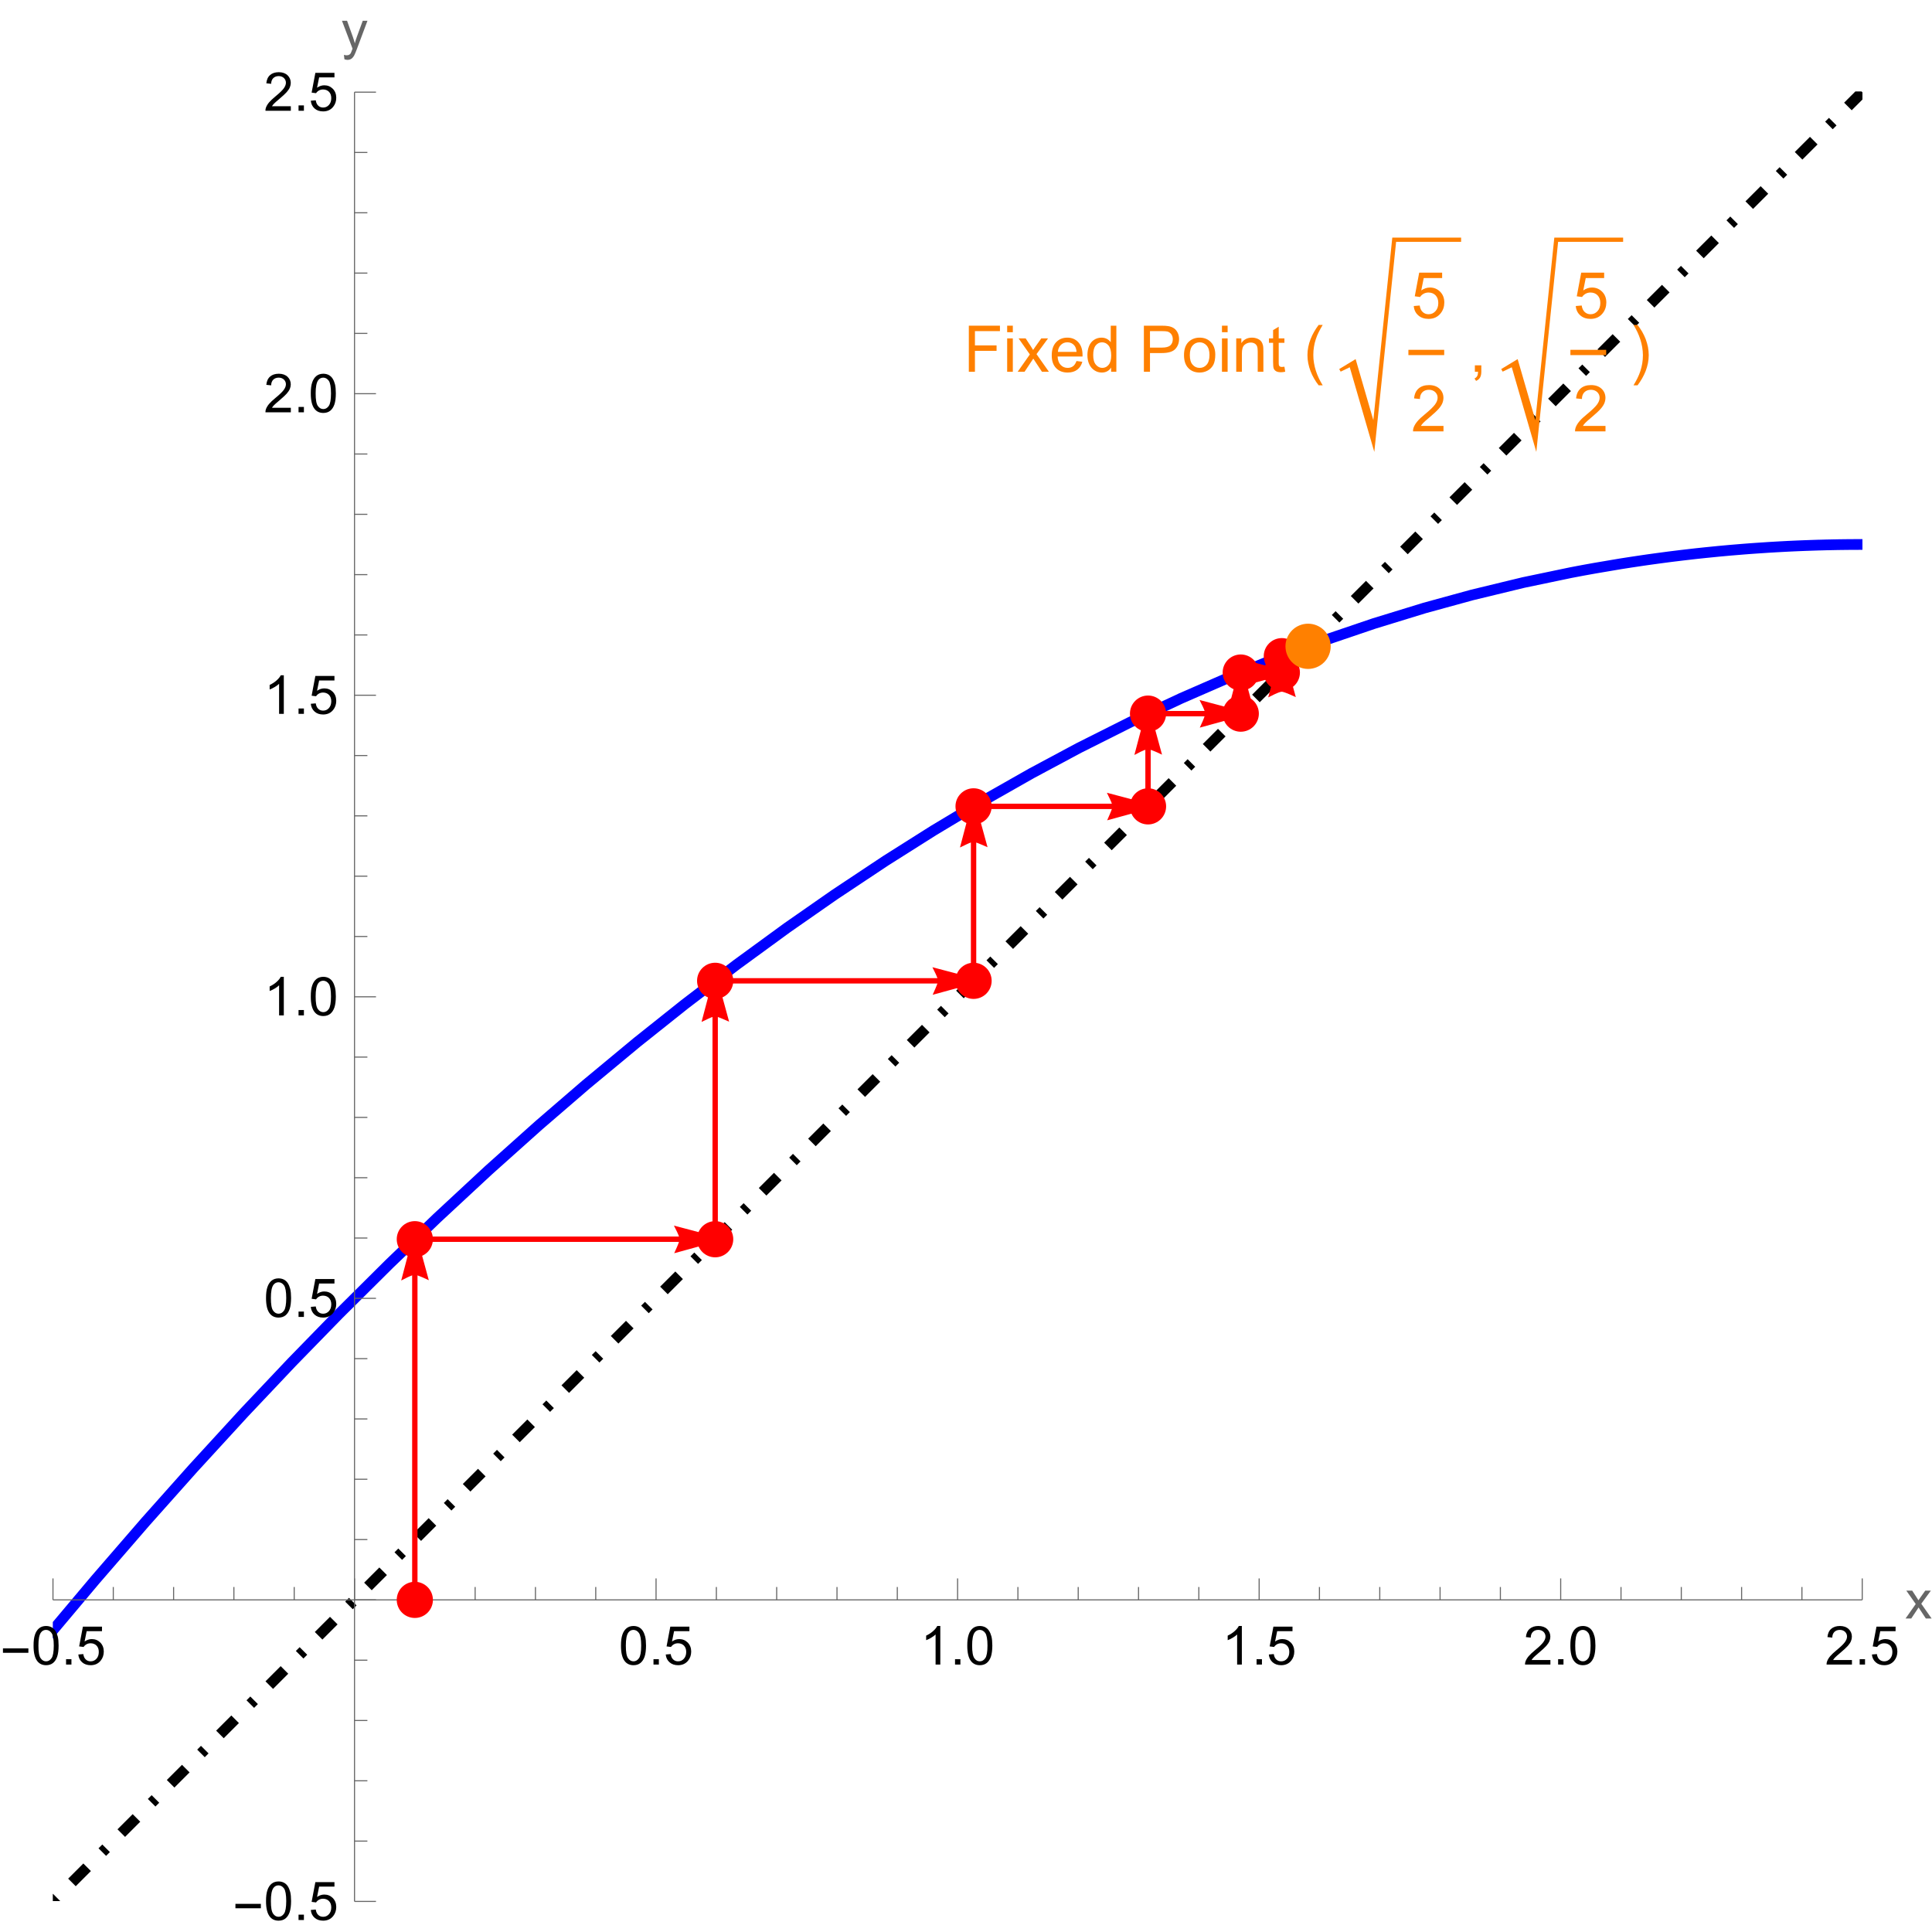 <?xml version="1.0" encoding="UTF-8"?>
<svg xmlns="http://www.w3.org/2000/svg" xmlns:xlink="http://www.w3.org/1999/xlink" width="360pt" height="360pt" viewBox="0 0 360 360" version="1.1">
<defs>
<g>
<symbol overflow="visible" id="glyph0-0">
<path style="stroke:none;" d="M 0.625 0 L 0.625 -8 L 4.375 -8 L 4.375 0 Z M 1.25 -0.625 L 3.75 -0.625 L 3.75 -7.375 L 1.25 -7.375 Z M 1.25 -0.625 "/>
</symbol>
<symbol overflow="visible" id="glyph0-1">
<path style="stroke:none;" d="M 5.289 -2.191 L 0.551 -2.191 L 0.551 -3.012 L 5.289 -3.012 Z M 5.289 -2.191 "/>
</symbol>
<symbol overflow="visible" id="glyph1-0">
<path style="stroke:none;" d="M 1.25 0 L 1.25 -6.25 L 6.25 -6.25 L 6.25 0 Z M 1.406 -0.156 L 6.094 -0.156 L 6.094 -6.094 L 1.406 -6.094 Z M 1.406 -0.156 "/>
</symbol>
<symbol overflow="visible" id="glyph1-1">
<path style="stroke:none;" d="M 0.414 -3.531 C 0.41 -4.375 0.496 -5.055 0.676 -5.574 C 0.848 -6.086 1.109 -6.484 1.453 -6.766 C 1.797 -7.043 2.227 -7.184 2.75 -7.188 C 3.129 -7.184 3.465 -7.105 3.758 -6.953 C 4.047 -6.797 4.289 -6.574 4.477 -6.285 C 4.664 -5.992 4.812 -5.637 4.922 -5.223 C 5.027 -4.801 5.078 -4.238 5.082 -3.531 C 5.078 -2.688 4.992 -2.008 4.824 -1.496 C 4.648 -0.977 4.391 -0.578 4.051 -0.301 C 3.703 -0.02 3.27 0.117 2.75 0.121 C 2.055 0.117 1.516 -0.129 1.125 -0.621 C 0.648 -1.215 0.41 -2.184 0.414 -3.531 Z M 1.32 -3.531 C 1.316 -2.355 1.453 -1.574 1.73 -1.184 C 2.004 -0.793 2.344 -0.598 2.75 -0.602 C 3.148 -0.598 3.488 -0.793 3.766 -1.188 C 4.039 -1.574 4.176 -2.355 4.18 -3.531 C 4.176 -4.707 4.039 -5.488 3.766 -5.879 C 3.488 -6.262 3.145 -6.457 2.738 -6.461 C 2.332 -6.457 2.012 -6.285 1.773 -5.949 C 1.469 -5.508 1.316 -4.703 1.32 -3.531 Z M 1.32 -3.531 "/>
</symbol>
<symbol overflow="visible" id="glyph1-2">
<path style="stroke:none;" d="M 0.91 0 L 0.91 -1 L 1.91 -1 L 1.91 0 Z M 0.91 0 "/>
</symbol>
<symbol overflow="visible" id="glyph1-3">
<path style="stroke:none;" d="M 0.414 -1.875 L 1.34 -1.953 C 1.406 -1.5 1.562 -1.164 1.812 -0.941 C 2.059 -0.711 2.359 -0.598 2.715 -0.602 C 3.137 -0.598 3.496 -0.758 3.789 -1.078 C 4.082 -1.398 4.23 -1.82 4.23 -2.348 C 4.23 -2.848 4.086 -3.242 3.805 -3.535 C 3.52 -3.82 3.152 -3.965 2.699 -3.969 C 2.414 -3.965 2.16 -3.902 1.934 -3.777 C 1.707 -3.648 1.527 -3.48 1.398 -3.277 L 0.57 -3.383 L 1.266 -7.062 L 4.824 -7.062 L 4.824 -6.223 L 1.969 -6.223 L 1.582 -4.297 C 2.012 -4.594 2.461 -4.746 2.934 -4.746 C 3.555 -4.746 4.082 -4.527 4.516 -4.098 C 4.941 -3.66 5.156 -3.105 5.16 -2.426 C 5.156 -1.777 4.969 -1.215 4.594 -0.746 C 4.133 -0.168 3.504 0.117 2.715 0.121 C 2.059 0.117 1.527 -0.062 1.121 -0.426 C 0.707 -0.789 0.473 -1.273 0.414 -1.875 Z M 0.414 -1.875 "/>
</symbol>
<symbol overflow="visible" id="glyph1-4">
<path style="stroke:none;" d="M 3.727 0 L 2.848 0 L 2.848 -5.602 C 2.637 -5.398 2.359 -5.195 2.016 -4.992 C 1.672 -4.789 1.363 -4.637 1.09 -4.543 L 1.09 -5.391 C 1.582 -5.621 2.012 -5.898 2.379 -6.23 C 2.746 -6.555 3.004 -6.875 3.16 -7.188 L 3.727 -7.188 Z M 3.727 0 "/>
</symbol>
<symbol overflow="visible" id="glyph1-5">
<path style="stroke:none;" d="M 5.035 -0.844 L 5.035 0 L 0.305 0 C 0.297 -0.211 0.328 -0.414 0.406 -0.609 C 0.523 -0.93 0.719 -1.246 0.984 -1.562 C 1.25 -1.871 1.633 -2.234 2.133 -2.648 C 2.91 -3.285 3.434 -3.789 3.711 -4.164 C 3.98 -4.535 4.117 -4.887 4.121 -5.219 C 4.117 -5.566 3.992 -5.859 3.746 -6.102 C 3.496 -6.336 3.172 -6.457 2.773 -6.461 C 2.348 -6.457 2.012 -6.328 1.758 -6.078 C 1.504 -5.82 1.375 -5.469 1.371 -5.023 L 0.469 -5.117 C 0.531 -5.789 0.762 -6.305 1.168 -6.656 C 1.566 -7.008 2.109 -7.184 2.793 -7.188 C 3.477 -7.184 4.02 -6.992 4.422 -6.617 C 4.82 -6.234 5.02 -5.762 5.023 -5.199 C 5.02 -4.91 4.961 -4.629 4.848 -4.355 C 4.727 -4.074 4.535 -3.785 4.266 -3.48 C 3.992 -3.176 3.539 -2.754 2.91 -2.223 C 2.383 -1.777 2.043 -1.477 1.895 -1.32 C 1.742 -1.16 1.621 -1.004 1.523 -0.844 Z M 5.035 -0.844 "/>
</symbol>
<symbol overflow="visible" id="glyph1-6">
<path style="stroke:none;" d="M 0.074 0 L 1.969 -2.695 L 0.215 -5.188 L 1.312 -5.188 L 2.109 -3.969 C 2.258 -3.734 2.379 -3.543 2.473 -3.391 C 2.613 -3.602 2.742 -3.793 2.867 -3.961 L 3.742 -5.188 L 4.789 -5.188 L 3 -2.746 L 4.926 0 L 3.848 0 L 2.785 -1.613 L 2.5 -2.047 L 1.137 0 Z M 0.074 0 "/>
</symbol>
<symbol overflow="visible" id="glyph1-7">
<path style="stroke:none;" d="M 0.621 1.996 L 0.523 1.172 C 0.711 1.223 0.879 1.246 1.027 1.25 C 1.219 1.246 1.375 1.215 1.496 1.152 C 1.609 1.086 1.707 0.996 1.781 0.879 C 1.836 0.789 1.926 0.57 2.051 0.227 C 2.066 0.176 2.09 0.105 2.129 0.012 L 0.16 -5.188 L 1.109 -5.188 L 2.188 -2.184 C 2.324 -1.801 2.449 -1.398 2.562 -0.98 C 2.66 -1.379 2.781 -1.773 2.926 -2.164 L 4.035 -5.188 L 4.914 -5.188 L 2.941 0.09 C 2.727 0.652 2.559 1.047 2.445 1.266 C 2.285 1.555 2.105 1.766 1.906 1.902 C 1.703 2.035 1.465 2.102 1.188 2.105 C 1.016 2.102 0.828 2.066 0.621 1.996 Z M 0.621 1.996 "/>
</symbol>
<symbol overflow="visible" id="glyph2-0">
<path style="stroke:none;" d="M 1.5 0 L 1.5 -7.5 L 7.5 -7.5 L 7.5 0 Z M 1.688 -0.188 L 7.312 -0.188 L 7.312 -7.312 L 1.688 -7.312 Z M 1.688 -0.188 "/>
</symbol>
<symbol overflow="visible" id="glyph2-1">
<path style="stroke:none;" d="M 0.984 0 L 0.984 -8.59 L 6.781 -8.59 L 6.781 -7.578 L 2.121 -7.578 L 2.121 -4.914 L 6.152 -4.914 L 6.152 -3.902 L 2.121 -3.902 L 2.121 0 Z M 0.984 0 "/>
</symbol>
<symbol overflow="visible" id="glyph2-2">
<path style="stroke:none;" d="M 0.797 -7.375 L 0.797 -8.59 L 1.852 -8.59 L 1.852 -7.375 Z M 0.797 0 L 0.797 -6.223 L 1.852 -6.223 L 1.852 0 Z M 0.797 0 "/>
</symbol>
<symbol overflow="visible" id="glyph2-3">
<path style="stroke:none;" d="M 0.086 0 L 2.359 -3.234 L 0.258 -6.223 L 1.578 -6.223 L 2.531 -4.766 C 2.711 -4.484 2.855 -4.254 2.965 -4.066 C 3.137 -4.324 3.293 -4.551 3.438 -4.75 L 4.488 -6.223 L 5.75 -6.223 L 3.598 -3.293 L 5.914 0 L 4.617 0 L 3.34 -1.934 L 3 -2.453 L 1.367 0 Z M 0.086 0 "/>
</symbol>
<symbol overflow="visible" id="glyph2-4">
<path style="stroke:none;" d="M 5.051 -2.004 L 6.141 -1.867 C 5.969 -1.23 5.648 -0.738 5.184 -0.387 C 4.719 -0.035 4.125 0.141 3.406 0.141 C 2.492 0.141 1.77 -0.137 1.238 -0.699 C 0.699 -1.254 0.434 -2.043 0.438 -3.059 C 0.434 -4.105 0.703 -4.918 1.246 -5.496 C 1.781 -6.074 2.48 -6.363 3.344 -6.363 C 4.176 -6.363 4.855 -6.078 5.383 -5.512 C 5.91 -4.945 6.176 -4.148 6.176 -3.125 C 6.176 -3.059 6.172 -2.965 6.172 -2.844 L 1.531 -2.844 C 1.562 -2.156 1.758 -1.633 2.109 -1.27 C 2.457 -0.906 2.891 -0.727 3.41 -0.727 C 3.797 -0.727 4.125 -0.828 4.402 -1.031 C 4.672 -1.234 4.891 -1.559 5.051 -2.004 Z M 1.586 -3.711 L 5.062 -3.711 C 5.016 -4.227 4.883 -4.621 4.664 -4.887 C 4.328 -5.293 3.891 -5.496 3.359 -5.496 C 2.871 -5.496 2.465 -5.332 2.137 -5.008 C 1.805 -4.684 1.621 -4.25 1.586 -3.711 Z M 1.586 -3.711 "/>
</symbol>
<symbol overflow="visible" id="glyph2-5">
<path style="stroke:none;" d="M 4.828 0 L 4.828 -0.785 C 4.43 -0.168 3.848 0.141 3.086 0.141 C 2.59 0.141 2.133 0.004 1.719 -0.27 C 1.297 -0.543 0.977 -0.922 0.75 -1.414 C 0.523 -1.898 0.41 -2.465 0.41 -3.105 C 0.41 -3.727 0.512 -4.289 0.719 -4.797 C 0.926 -5.301 1.238 -5.688 1.652 -5.957 C 2.066 -6.227 2.527 -6.363 3.039 -6.363 C 3.41 -6.363 3.746 -6.281 4.043 -6.125 C 4.336 -5.965 4.574 -5.762 4.758 -5.508 L 4.758 -8.59 L 5.805 -8.59 L 5.805 0 Z M 1.492 -3.105 C 1.488 -2.309 1.656 -1.711 1.996 -1.316 C 2.328 -0.922 2.727 -0.727 3.188 -0.727 C 3.648 -0.727 4.039 -0.914 4.359 -1.293 C 4.68 -1.668 4.84 -2.242 4.844 -3.016 C 4.84 -3.867 4.676 -4.492 4.352 -4.895 C 4.02 -5.289 3.617 -5.488 3.141 -5.492 C 2.672 -5.488 2.277 -5.297 1.965 -4.918 C 1.645 -4.531 1.488 -3.93 1.492 -3.105 Z M 1.492 -3.105 "/>
</symbol>
<symbol overflow="visible" id="glyph2-6">
<path style="stroke:none;" d="M 0.926 0 L 0.926 -8.59 L 4.164 -8.59 C 4.734 -8.59 5.172 -8.562 5.473 -8.508 C 5.895 -8.438 6.246 -8.301 6.531 -8.105 C 6.816 -7.906 7.047 -7.633 7.223 -7.277 C 7.395 -6.918 7.48 -6.527 7.484 -6.105 C 7.48 -5.371 7.25 -4.75 6.785 -4.25 C 6.316 -3.742 5.477 -3.492 4.266 -3.492 L 2.062 -3.492 L 2.062 0 Z M 2.062 -4.508 L 4.281 -4.508 C 5.012 -4.504 5.535 -4.641 5.848 -4.918 C 6.156 -5.188 6.309 -5.574 6.312 -6.07 C 6.309 -6.43 6.219 -6.734 6.039 -6.992 C 5.855 -7.242 5.617 -7.414 5.32 -7.5 C 5.125 -7.551 4.77 -7.574 4.258 -7.578 L 2.062 -7.578 Z M 2.062 -4.508 "/>
</symbol>
<symbol overflow="visible" id="glyph2-7">
<path style="stroke:none;" d="M 0.398 -3.109 C 0.398 -4.262 0.719 -5.117 1.359 -5.672 C 1.895 -6.133 2.547 -6.363 3.316 -6.363 C 4.172 -6.363 4.871 -6.082 5.414 -5.52 C 5.953 -4.957 6.223 -4.184 6.227 -3.199 C 6.223 -2.398 6.102 -1.766 5.867 -1.309 C 5.625 -0.848 5.277 -0.492 4.82 -0.238 C 4.359 0.016 3.859 0.141 3.316 0.141 C 2.441 0.141 1.734 -0.137 1.203 -0.695 C 0.664 -1.254 0.398 -2.059 0.398 -3.109 Z M 1.484 -3.109 C 1.48 -2.309 1.656 -1.711 2.004 -1.32 C 2.348 -0.922 2.785 -0.727 3.316 -0.727 C 3.84 -0.727 4.273 -0.926 4.621 -1.324 C 4.969 -1.723 5.145 -2.328 5.145 -3.148 C 5.145 -3.914 4.969 -4.496 4.617 -4.895 C 4.266 -5.289 3.832 -5.488 3.316 -5.492 C 2.785 -5.488 2.348 -5.293 2.004 -4.898 C 1.656 -4.5 1.48 -3.902 1.484 -3.109 Z M 1.484 -3.109 "/>
</symbol>
<symbol overflow="visible" id="glyph2-8">
<path style="stroke:none;" d="M 0.789 0 L 0.789 -6.223 L 1.742 -6.223 L 1.742 -5.336 C 2.195 -6.02 2.855 -6.363 3.719 -6.363 C 4.09 -6.363 4.434 -6.293 4.754 -6.16 C 5.066 -6.023 5.305 -5.848 5.461 -5.633 C 5.617 -5.41 5.727 -5.152 5.789 -4.852 C 5.828 -4.656 5.848 -4.312 5.848 -3.828 L 5.848 0 L 4.793 0 L 4.793 -3.785 C 4.793 -4.215 4.75 -4.535 4.668 -4.75 C 4.586 -4.961 4.441 -5.129 4.234 -5.258 C 4.023 -5.383 3.777 -5.449 3.5 -5.449 C 3.047 -5.449 2.66 -5.305 2.332 -5.02 C 2.004 -4.734 1.84 -4.195 1.844 -3.398 L 1.844 0 Z M 0.789 0 "/>
</symbol>
<symbol overflow="visible" id="glyph2-9">
<path style="stroke:none;" d="M 3.094 -0.945 L 3.246 -0.012 C 2.949 0.051 2.684 0.082 2.449 0.082 C 2.066 0.082 1.77 0.023 1.559 -0.098 C 1.348 -0.219 1.199 -0.379 1.113 -0.578 C 1.027 -0.773 0.984 -1.188 0.984 -1.82 L 0.984 -5.402 L 0.211 -5.402 L 0.211 -6.223 L 0.984 -6.223 L 0.984 -7.766 L 2.031 -8.398 L 2.031 -6.223 L 3.094 -6.223 L 3.094 -5.402 L 2.031 -5.402 L 2.031 -1.766 C 2.027 -1.461 2.047 -1.27 2.086 -1.184 C 2.125 -1.098 2.184 -1.027 2.27 -0.977 C 2.352 -0.926 2.473 -0.902 2.633 -0.902 C 2.742 -0.902 2.898 -0.914 3.094 -0.945 Z M 3.094 -0.945 "/>
</symbol>
<symbol overflow="visible" id="glyph2-10">
<path style="stroke:none;" d="M 0.5 -2.25 L 1.605 -2.344 C 1.684 -1.805 1.871 -1.398 2.176 -1.125 C 2.473 -0.852 2.836 -0.715 3.258 -0.719 C 3.766 -0.715 4.195 -0.906 4.547 -1.293 C 4.898 -1.672 5.074 -2.18 5.074 -2.82 C 5.074 -3.414 4.902 -3.891 4.566 -4.242 C 4.227 -4.59 3.785 -4.762 3.242 -4.766 C 2.898 -4.762 2.594 -4.684 2.32 -4.531 C 2.047 -4.375 1.832 -4.176 1.676 -3.93 L 0.688 -4.062 L 1.516 -8.473 L 5.789 -8.473 L 5.789 -7.465 L 2.359 -7.465 L 1.898 -5.156 C 2.414 -5.516 2.953 -5.695 3.523 -5.695 C 4.27 -5.695 4.902 -5.434 5.422 -4.914 C 5.934 -4.395 6.191 -3.727 6.195 -2.914 C 6.191 -2.133 5.965 -1.461 5.516 -0.898 C 4.961 -0.199 4.211 0.145 3.258 0.148 C 2.477 0.145 1.836 -0.07 1.344 -0.508 C 0.844 -0.941 0.562 -1.523 0.5 -2.25 Z M 0.5 -2.25 "/>
</symbol>
<symbol overflow="visible" id="glyph2-11">
<path style="stroke:none;" d="M 6.039 -1.016 L 6.039 0 L 0.363 0 C 0.355 -0.254 0.395 -0.496 0.484 -0.734 C 0.629 -1.117 0.859 -1.5 1.18 -1.875 C 1.492 -2.25 1.953 -2.684 2.562 -3.176 C 3.492 -3.941 4.125 -4.547 4.453 -4.992 C 4.781 -5.438 4.945 -5.859 4.945 -6.266 C 4.945 -6.68 4.793 -7.031 4.496 -7.32 C 4.191 -7.602 3.805 -7.746 3.328 -7.75 C 2.82 -7.746 2.414 -7.594 2.109 -7.293 C 1.805 -6.984 1.648 -6.562 1.648 -6.031 L 0.562 -6.141 C 0.633 -6.945 0.91 -7.559 1.398 -7.988 C 1.879 -8.41 2.531 -8.625 3.352 -8.625 C 4.172 -8.625 4.824 -8.395 5.309 -7.938 C 5.789 -7.48 6.027 -6.914 6.031 -6.242 C 6.027 -5.895 5.957 -5.559 5.82 -5.227 C 5.676 -4.891 5.441 -4.539 5.117 -4.176 C 4.789 -3.805 4.25 -3.301 3.492 -2.664 C 2.859 -2.129 2.453 -1.77 2.273 -1.582 C 2.094 -1.395 1.945 -1.203 1.828 -1.016 Z M 6.039 -1.016 "/>
</symbol>
<symbol overflow="visible" id="glyph2-12">
<path style="stroke:none;" d="M 1.066 0 L 1.066 -1.203 L 2.266 -1.203 L 2.266 0 C 2.262 0.441 2.184 0.797 2.031 1.07 C 1.871 1.34 1.625 1.551 1.289 1.699 L 0.996 1.25 C 1.215 1.148 1.379 1.004 1.488 0.816 C 1.594 0.621 1.652 0.352 1.664 0 Z M 1.066 0 "/>
</symbol>
<symbol overflow="visible" id="glyph3-0">
<path style="stroke:none;" d="M 0.75 0 L 0.75 -9.598 L 5.25 -9.598 L 5.25 0 Z M 1.5 -0.75 L 4.5 -0.75 L 4.5 -8.848 L 1.5 -8.848 Z M 1.5 -0.75 "/>
</symbol>
<symbol overflow="visible" id="glyph3-1">
<path style="stroke:none;" d="M 3.562 2.52 L 2.805 2.52 C 2.488 2.121 2.203 1.699 1.953 1.258 C 1.695 0.812 1.477 0.355 1.293 -0.121 C 1.109 -0.594 0.969 -1.082 0.867 -1.586 C 0.766 -2.082 0.715 -2.59 0.719 -3.105 C 0.715 -3.621 0.766 -4.129 0.871 -4.629 C 0.969 -5.129 1.113 -5.613 1.301 -6.086 C 1.484 -6.559 1.703 -7.016 1.961 -7.461 C 2.215 -7.898 2.496 -8.324 2.805 -8.734 L 3.562 -8.734 C 3.285 -8.277 3.035 -7.832 2.82 -7.395 C 2.598 -6.957 2.414 -6.508 2.27 -6.055 C 2.117 -5.598 2.004 -5.129 1.93 -4.648 C 1.848 -4.164 1.809 -3.656 1.812 -3.117 C 1.809 -2.617 1.852 -2.121 1.938 -1.629 C 2.02 -1.137 2.137 -0.652 2.289 -0.18 C 2.441 0.293 2.625 0.754 2.84 1.207 C 3.055 1.66 3.297 2.098 3.562 2.52 Z M 3.562 2.52 "/>
</symbol>
<symbol overflow="visible" id="glyph3-2">
<path style="stroke:none;" d="M 3.273 -3.105 C 3.27 -2.59 3.219 -2.082 3.121 -1.582 C 3.016 -1.082 2.875 -0.598 2.695 -0.129 C 2.512 0.34 2.289 0.797 2.035 1.242 C 1.777 1.688 1.496 2.113 1.188 2.52 L 0.434 2.52 C 0.707 2.074 0.953 1.629 1.172 1.188 C 1.391 0.746 1.574 0.301 1.723 -0.156 C 1.871 -0.613 1.984 -1.086 2.066 -1.57 C 2.145 -2.055 2.184 -2.562 2.188 -3.094 C 2.184 -3.594 2.141 -4.09 2.059 -4.582 C 1.973 -5.074 1.855 -5.555 1.703 -6.031 C 1.551 -6.5 1.367 -6.965 1.152 -7.422 C 0.934 -7.871 0.695 -8.309 0.434 -8.734 L 1.188 -8.734 C 1.496 -8.336 1.781 -7.914 2.043 -7.473 C 2.297 -7.027 2.516 -6.566 2.703 -6.09 C 2.883 -5.609 3.023 -5.121 3.125 -4.621 C 3.219 -4.117 3.27 -3.613 3.273 -3.105 Z M 3.273 -3.105 "/>
</symbol>
</g>
<clipPath id="clip1">
  <path d="M 9.84 92 L 347.039 92 L 347.039 354.238 L 9.84 354.238 Z M 9.84 92 "/>
</clipPath>
<clipPath id="clip2">
  <path d="M 9.84 17.039 L 347.039 17.039 L 347.039 354.238 L 9.84 354.238 Z M 9.84 17.039 "/>
</clipPath>
</defs>
<g id="surface6">
<g clip-path="url(#clip1)" clip-rule="nonzero">
<path style="fill:none;stroke-width:2;stroke-linecap:square;stroke-linejoin:miter;stroke:rgb(0%,0%,99.998%);stroke-opacity:1;stroke-miterlimit:3.25;" d="M 36.098 359.301 L 38.07 356.633 L 47.004 344.855 L 55.758 333.586 L 65.258 321.668 L 74.121 310.836 L 83.727 299.414 L 93.16 288.516 L 101.957 278.641 L 111.496 268.238 L 120.402 258.82 L 129.133 249.863 L 138.605 240.453 L 147.445 231.961 L 157.027 223.066 L 166.434 214.652 L 175.203 207.094 L 184.719 199.199 L 193.598 192.125 L 203.223 184.773 L 212.668 177.879 L 221.484 171.734 L 231.039 165.383 L 239.961 159.746 L 248.707 154.492 L 258.195 149.105 L 267.051 144.363 L 276.648 139.543 L 286.07 135.129 L 294.855 131.297 L 304.387 127.449 L 313.281 124.152 L 322.004 121.191 L 331.465 118.285 L 340.297 115.863 L 349.867 113.547 L 358.805 111.68 L 358.941 111.656 L 359.078 111.629 L 359.352 111.578 L 359.898 111.473 L 360.996 111.266 L 363.188 110.871 L 367.566 110.129 L 367.715 110.105 L 367.863 110.078 L 368.754 109.938 L 369.941 109.754 L 372.32 109.398 L 372.469 109.379 L 372.617 109.355 L 372.914 109.312 L 374.695 109.066 L 377.07 108.75 L 377.211 108.734 L 377.348 108.715 L 377.625 108.68 L 378.18 108.613 L 379.289 108.477 L 381.508 108.219 L 381.645 108.203 L 381.785 108.188 L 382.062 108.156 L 382.617 108.098 L 383.723 107.98 L 385.941 107.758 L 386.094 107.742 L 386.242 107.727 L 387.145 107.645 L 388.344 107.535 L 390.75 107.336 L 390.898 107.324 L 391.051 107.312 L 391.348 107.289 L 391.949 107.242 L 393.152 107.156 L 395.555 106.996 L 395.703 106.988 L 395.852 106.977 L 396.145 106.961 L 396.734 106.926 L 397.914 106.859 L 398.211 106.844 L 398.504 106.828 L 399.094 106.797 L 400.273 106.742 L 400.422 106.734 L 400.57 106.73 L 400.863 106.715 L 402.633 106.645 L 402.93 106.637 L 403.223 106.625 L 404.992 106.566 L 405.129 106.566 L 405.266 106.562 L 405.543 106.555 L 406.094 106.539 L 406.367 106.531 L 406.645 106.527 L 407.191 106.516 L 407.332 106.512 L 407.469 106.508 L 407.742 106.504 L 407.883 106.5 L 408.02 106.5 L 408.293 106.492 L 408.43 106.492 L 408.57 106.488 L 408.844 106.484 L 409.395 106.477 L 409.531 106.477 L 409.668 106.473 L 409.945 106.473 L 410.082 106.469 L 410.219 106.469 L 410.496 106.465 L 410.77 106.465 L 410.906 106.461 L 411.32 106.461 L 411.457 106.457 L 412.281 106.457 L 412.422 106.453 L 413.66 106.453 L 413.797 106.457 L 414.543 106.457 L 414.691 106.461 L 415.137 106.461 L 415.289 106.465 L 415.586 106.465 L 415.734 106.469 L 415.883 106.469 L 416.184 106.473 L 416.332 106.473 L 416.48 106.477 L 416.777 106.48 L 416.93 106.48 L 417.078 106.484 L 417.375 106.488 L 417.523 106.492 L 417.676 106.492 L 417.973 106.5 L 418.57 106.508 L 419.164 106.523 L 419.762 106.535 L 420.059 106.543 L 420.359 106.551 L 420.957 106.566 L 421.254 106.574 L 421.551 106.586 L 422.148 106.602 L 423.344 106.645 L 423.48 106.648 L 423.621 106.656 L 423.898 106.664 L 424.457 106.688 L 425.57 106.734 L 425.711 106.742 L 425.848 106.746 L 426.125 106.762 L 426.684 106.789 L 427.797 106.844 L 428.078 106.859 L 428.91 106.906 L 430.027 106.969 L 432.254 107.113 L 432.391 107.125 L 432.527 107.133 L 433.348 107.191 L 434.438 107.273 L 436.621 107.449 L 436.758 107.457 L 437.168 107.492 L 437.715 107.543 L 438.805 107.641 L 440.992 107.848 L 441.141 107.863 L 441.285 107.879 L 441.582 107.91 L 442.176 107.969 L 443.359 108.094 L 445.73 108.359 L 450.469 108.953 L 450.609 108.973 L 450.746 108.988 L 451.023 109.027 L 451.574 109.102 L 452.68 109.258 L 454.891 109.578 L 459.316 110.273 L 459.469 110.297 L 459.625 110.324 L 459.93 110.375 L 460.547 110.477 L 461.781 110.691 L 464.25 111.129 L 464.406 111.156 L 464.559 111.184 L 464.867 111.242 L 465.484 111.355 L 466.719 111.59 L 466.875 111.621 L 467.027 111.648 L 467.336 111.707 L 467.953 111.828 L 468.109 111.859 L 468.262 111.891 L 468.57 111.949 L 468.727 111.98 L 468.879 112.012 L 469.035 112.043 L 469.188 112.074 " transform="matrix(1,0,0,1,-66,-5)"/>
</g>
<g clip-path="url(#clip2)" clip-rule="nonzero">
<path style="fill:none;stroke-width:2;stroke-linecap:butt;stroke-linejoin:miter;stroke:rgb(0%,0%,0%);stroke-opacity:1;stroke-dasharray:1,4,4,4;stroke-miterlimit:3.25;" d="M 75.871 359.301 L 413 22.172 " transform="matrix(1,0,0,1,-66,-5)"/>
</g>
<path style="fill:none;stroke-width:0.2;stroke-linecap:butt;stroke-linejoin:miter;stroke:rgb(39.999%,39.999%,39.999%);stroke-opacity:1;stroke-miterlimit:3.25;" d="M 75.871 303.113 L 75.871 299.113 " transform="matrix(1,0,0,1,-66,-5)"/>
<g style="fill:rgb(0%,0%,0%);fill-opacity:1;">
  <use xlink:href="#glyph0-1" x="0" y="310.166"/>
</g>
<g style="fill:rgb(0%,0%,0%);fill-opacity:1;">
  <use xlink:href="#glyph1-1" x="5.84" y="310.166"/>
  <use xlink:href="#glyph1-2" x="11.401" y="310.166"/>
  <use xlink:href="#glyph1-3" x="14.18" y="310.166"/>
</g>
<path style="fill:none;stroke-width:0.2;stroke-linecap:butt;stroke-linejoin:miter;stroke:rgb(39.999%,39.999%,39.999%);stroke-opacity:1;stroke-miterlimit:3.25;" d="M 87.109 303.113 L 87.109 300.715 " transform="matrix(1,0,0,1,-66,-5)"/>
<path style="fill:none;stroke-width:0.2;stroke-linecap:butt;stroke-linejoin:miter;stroke:rgb(39.999%,39.999%,39.999%);stroke-opacity:1;stroke-miterlimit:3.25;" d="M 98.348 303.113 L 98.348 300.715 " transform="matrix(1,0,0,1,-66,-5)"/>
<path style="fill:none;stroke-width:0.2;stroke-linecap:butt;stroke-linejoin:miter;stroke:rgb(39.999%,39.999%,39.999%);stroke-opacity:1;stroke-miterlimit:3.25;" d="M 109.582 303.113 L 109.582 300.715 " transform="matrix(1,0,0,1,-66,-5)"/>
<path style="fill:none;stroke-width:0.2;stroke-linecap:butt;stroke-linejoin:miter;stroke:rgb(39.999%,39.999%,39.999%);stroke-opacity:1;stroke-miterlimit:3.25;" d="M 120.82 303.113 L 120.82 300.715 " transform="matrix(1,0,0,1,-66,-5)"/>
<path style="fill:none;stroke-width:0.2;stroke-linecap:butt;stroke-linejoin:miter;stroke:rgb(39.999%,39.999%,39.999%);stroke-opacity:1;stroke-miterlimit:3.25;" d="M 132.059 303.113 L 132.059 299.113 " transform="matrix(1,0,0,1,-66,-5)"/>
<path style="fill:none;stroke-width:0.2;stroke-linecap:butt;stroke-linejoin:miter;stroke:rgb(39.999%,39.999%,39.999%);stroke-opacity:1;stroke-miterlimit:3.25;" d="M 143.297 303.113 L 143.297 300.715 " transform="matrix(1,0,0,1,-66,-5)"/>
<path style="fill:none;stroke-width:0.2;stroke-linecap:butt;stroke-linejoin:miter;stroke:rgb(39.999%,39.999%,39.999%);stroke-opacity:1;stroke-miterlimit:3.25;" d="M 154.535 303.113 L 154.535 300.715 " transform="matrix(1,0,0,1,-66,-5)"/>
<path style="fill:none;stroke-width:0.2;stroke-linecap:butt;stroke-linejoin:miter;stroke:rgb(39.999%,39.999%,39.999%);stroke-opacity:1;stroke-miterlimit:3.25;" d="M 165.773 303.113 L 165.773 300.715 " transform="matrix(1,0,0,1,-66,-5)"/>
<path style="fill:none;stroke-width:0.2;stroke-linecap:butt;stroke-linejoin:miter;stroke:rgb(39.999%,39.999%,39.999%);stroke-opacity:1;stroke-miterlimit:3.25;" d="M 177.008 303.113 L 177.008 300.715 " transform="matrix(1,0,0,1,-66,-5)"/>
<path style="fill:none;stroke-width:0.2;stroke-linecap:butt;stroke-linejoin:miter;stroke:rgb(39.999%,39.999%,39.999%);stroke-opacity:1;stroke-miterlimit:3.25;" d="M 188.246 303.113 L 188.246 299.113 " transform="matrix(1,0,0,1,-66,-5)"/>
<g style="fill:rgb(0%,0%,0%);fill-opacity:1;">
  <use xlink:href="#glyph1-1" x="115.296" y="310.166"/>
  <use xlink:href="#glyph1-2" x="120.858" y="310.166"/>
  <use xlink:href="#glyph1-3" x="123.636" y="310.166"/>
</g>
<path style="fill:none;stroke-width:0.2;stroke-linecap:butt;stroke-linejoin:miter;stroke:rgb(39.999%,39.999%,39.999%);stroke-opacity:1;stroke-miterlimit:3.25;" d="M 199.484 303.113 L 199.484 300.715 " transform="matrix(1,0,0,1,-66,-5)"/>
<path style="fill:none;stroke-width:0.2;stroke-linecap:butt;stroke-linejoin:miter;stroke:rgb(39.999%,39.999%,39.999%);stroke-opacity:1;stroke-miterlimit:3.25;" d="M 210.723 303.113 L 210.723 300.715 " transform="matrix(1,0,0,1,-66,-5)"/>
<path style="fill:none;stroke-width:0.2;stroke-linecap:butt;stroke-linejoin:miter;stroke:rgb(39.999%,39.999%,39.999%);stroke-opacity:1;stroke-miterlimit:3.25;" d="M 221.961 303.113 L 221.961 300.715 " transform="matrix(1,0,0,1,-66,-5)"/>
<path style="fill:none;stroke-width:0.2;stroke-linecap:butt;stroke-linejoin:miter;stroke:rgb(39.999%,39.999%,39.999%);stroke-opacity:1;stroke-miterlimit:3.25;" d="M 233.199 303.113 L 233.199 300.715 " transform="matrix(1,0,0,1,-66,-5)"/>
<path style="fill:none;stroke-width:0.2;stroke-linecap:butt;stroke-linejoin:miter;stroke:rgb(39.999%,39.999%,39.999%);stroke-opacity:1;stroke-miterlimit:3.25;" d="M 244.434 303.113 L 244.434 299.113 " transform="matrix(1,0,0,1,-66,-5)"/>
<g style="fill:rgb(0%,0%,0%);fill-opacity:1;">
  <use xlink:href="#glyph1-4" x="171.485" y="310.166"/>
  <use xlink:href="#glyph1-2" x="177.046" y="310.166"/>
  <use xlink:href="#glyph1-1" x="179.824" y="310.166"/>
</g>
<path style="fill:none;stroke-width:0.2;stroke-linecap:butt;stroke-linejoin:miter;stroke:rgb(39.999%,39.999%,39.999%);stroke-opacity:1;stroke-miterlimit:3.25;" d="M 255.672 303.113 L 255.672 300.715 " transform="matrix(1,0,0,1,-66,-5)"/>
<path style="fill:none;stroke-width:0.2;stroke-linecap:butt;stroke-linejoin:miter;stroke:rgb(39.999%,39.999%,39.999%);stroke-opacity:1;stroke-miterlimit:3.25;" d="M 266.91 303.113 L 266.91 300.715 " transform="matrix(1,0,0,1,-66,-5)"/>
<path style="fill:none;stroke-width:0.2;stroke-linecap:butt;stroke-linejoin:miter;stroke:rgb(39.999%,39.999%,39.999%);stroke-opacity:1;stroke-miterlimit:3.25;" d="M 278.148 303.113 L 278.148 300.715 " transform="matrix(1,0,0,1,-66,-5)"/>
<path style="fill:none;stroke-width:0.2;stroke-linecap:butt;stroke-linejoin:miter;stroke:rgb(39.999%,39.999%,39.999%);stroke-opacity:1;stroke-miterlimit:3.25;" d="M 289.387 303.113 L 289.387 300.715 " transform="matrix(1,0,0,1,-66,-5)"/>
<path style="fill:none;stroke-width:0.2;stroke-linecap:butt;stroke-linejoin:miter;stroke:rgb(39.999%,39.999%,39.999%);stroke-opacity:1;stroke-miterlimit:3.25;" d="M 300.625 303.113 L 300.625 299.113 " transform="matrix(1,0,0,1,-66,-5)"/>
<g style="fill:rgb(0%,0%,0%);fill-opacity:1;">
  <use xlink:href="#glyph1-4" x="227.673" y="310.166"/>
  <use xlink:href="#glyph1-2" x="233.234" y="310.166"/>
  <use xlink:href="#glyph1-3" x="236.013" y="310.166"/>
</g>
<path style="fill:none;stroke-width:0.2;stroke-linecap:butt;stroke-linejoin:miter;stroke:rgb(39.999%,39.999%,39.999%);stroke-opacity:1;stroke-miterlimit:3.25;" d="M 311.859 303.113 L 311.859 300.715 " transform="matrix(1,0,0,1,-66,-5)"/>
<path style="fill:none;stroke-width:0.2;stroke-linecap:butt;stroke-linejoin:miter;stroke:rgb(39.999%,39.999%,39.999%);stroke-opacity:1;stroke-miterlimit:3.25;" d="M 323.098 303.113 L 323.098 300.715 " transform="matrix(1,0,0,1,-66,-5)"/>
<path style="fill:none;stroke-width:0.2;stroke-linecap:butt;stroke-linejoin:miter;stroke:rgb(39.999%,39.999%,39.999%);stroke-opacity:1;stroke-miterlimit:3.25;" d="M 334.336 303.113 L 334.336 300.715 " transform="matrix(1,0,0,1,-66,-5)"/>
<path style="fill:none;stroke-width:0.2;stroke-linecap:butt;stroke-linejoin:miter;stroke:rgb(39.999%,39.999%,39.999%);stroke-opacity:1;stroke-miterlimit:3.25;" d="M 345.574 303.113 L 345.574 300.715 " transform="matrix(1,0,0,1,-66,-5)"/>
<path style="fill:none;stroke-width:0.2;stroke-linecap:butt;stroke-linejoin:miter;stroke:rgb(39.999%,39.999%,39.999%);stroke-opacity:1;stroke-miterlimit:3.25;" d="M 356.812 303.113 L 356.812 299.113 " transform="matrix(1,0,0,1,-66,-5)"/>
<g style="fill:rgb(0%,0%,0%);fill-opacity:1;">
  <use xlink:href="#glyph1-5" x="283.861" y="310.166"/>
  <use xlink:href="#glyph1-2" x="289.423" y="310.166"/>
  <use xlink:href="#glyph1-1" x="292.201" y="310.166"/>
</g>
<path style="fill:none;stroke-width:0.2;stroke-linecap:butt;stroke-linejoin:miter;stroke:rgb(39.999%,39.999%,39.999%);stroke-opacity:1;stroke-miterlimit:3.25;" d="M 368.051 303.113 L 368.051 300.715 " transform="matrix(1,0,0,1,-66,-5)"/>
<path style="fill:none;stroke-width:0.2;stroke-linecap:butt;stroke-linejoin:miter;stroke:rgb(39.999%,39.999%,39.999%);stroke-opacity:1;stroke-miterlimit:3.25;" d="M 379.285 303.113 L 379.285 300.715 " transform="matrix(1,0,0,1,-66,-5)"/>
<path style="fill:none;stroke-width:0.2;stroke-linecap:butt;stroke-linejoin:miter;stroke:rgb(39.999%,39.999%,39.999%);stroke-opacity:1;stroke-miterlimit:3.25;" d="M 390.523 303.113 L 390.523 300.715 " transform="matrix(1,0,0,1,-66,-5)"/>
<path style="fill:none;stroke-width:0.2;stroke-linecap:butt;stroke-linejoin:miter;stroke:rgb(39.999%,39.999%,39.999%);stroke-opacity:1;stroke-miterlimit:3.25;" d="M 401.762 303.113 L 401.762 300.715 " transform="matrix(1,0,0,1,-66,-5)"/>
<path style="fill:none;stroke-width:0.2;stroke-linecap:butt;stroke-linejoin:miter;stroke:rgb(39.999%,39.999%,39.999%);stroke-opacity:1;stroke-miterlimit:3.25;" d="M 413 303.113 L 413 299.113 " transform="matrix(1,0,0,1,-66,-5)"/>
<g style="fill:rgb(0%,0%,0%);fill-opacity:1;">
  <use xlink:href="#glyph1-5" x="340.049" y="310.166"/>
  <use xlink:href="#glyph1-2" x="345.611" y="310.166"/>
  <use xlink:href="#glyph1-3" x="348.389" y="310.166"/>
</g>
<path style="fill:none;stroke-width:0.2;stroke-linecap:butt;stroke-linejoin:miter;stroke:rgb(39.999%,39.999%,39.999%);stroke-opacity:1;stroke-miterlimit:3.25;" d="M 75.871 303.113 L 413 303.113 " transform="matrix(1,0,0,1,-66,-5)"/>
<g style="fill:rgb(39.999%,39.999%,39.999%);fill-opacity:1;">
  <use xlink:href="#glyph1-6" x="355" y="301.58"/>
</g>
<path style="fill:none;stroke-width:0.2;stroke-linecap:butt;stroke-linejoin:miter;stroke:rgb(39.999%,39.999%,39.999%);stroke-opacity:1;stroke-miterlimit:3.25;" d="M 132.059 359.301 L 136.059 359.301 " transform="matrix(1,0,0,1,-66,-5)"/>
<g style="fill:rgb(0%,0%,0%);fill-opacity:1;">
  <use xlink:href="#glyph0-1" x="43.318" y="357.768"/>
</g>
<g style="fill:rgb(0%,0%,0%);fill-opacity:1;">
  <use xlink:href="#glyph1-1" x="49.157" y="357.768"/>
  <use xlink:href="#glyph1-2" x="54.719" y="357.768"/>
  <use xlink:href="#glyph1-3" x="57.497" y="357.768"/>
</g>
<path style="fill:none;stroke-width:0.2;stroke-linecap:butt;stroke-linejoin:miter;stroke:rgb(39.999%,39.999%,39.999%);stroke-opacity:1;stroke-miterlimit:3.25;" d="M 132.059 348.062 L 134.457 348.062 " transform="matrix(1,0,0,1,-66,-5)"/>
<path style="fill:none;stroke-width:0.2;stroke-linecap:butt;stroke-linejoin:miter;stroke:rgb(39.999%,39.999%,39.999%);stroke-opacity:1;stroke-miterlimit:3.25;" d="M 132.059 336.824 L 134.457 336.824 " transform="matrix(1,0,0,1,-66,-5)"/>
<path style="fill:none;stroke-width:0.2;stroke-linecap:butt;stroke-linejoin:miter;stroke:rgb(39.999%,39.999%,39.999%);stroke-opacity:1;stroke-miterlimit:3.25;" d="M 132.059 325.59 L 134.457 325.59 " transform="matrix(1,0,0,1,-66,-5)"/>
<path style="fill:none;stroke-width:0.2;stroke-linecap:butt;stroke-linejoin:miter;stroke:rgb(39.999%,39.999%,39.999%);stroke-opacity:1;stroke-miterlimit:3.25;" d="M 132.059 314.352 L 134.457 314.352 " transform="matrix(1,0,0,1,-66,-5)"/>
<path style="fill:none;stroke-width:0.2;stroke-linecap:butt;stroke-linejoin:miter;stroke:rgb(39.999%,39.999%,39.999%);stroke-opacity:1;stroke-miterlimit:3.25;" d="M 132.059 303.113 L 136.059 303.113 " transform="matrix(1,0,0,1,-66,-5)"/>
<path style="fill:none;stroke-width:0.2;stroke-linecap:butt;stroke-linejoin:miter;stroke:rgb(39.999%,39.999%,39.999%);stroke-opacity:1;stroke-miterlimit:3.25;" d="M 132.059 291.875 L 134.457 291.875 " transform="matrix(1,0,0,1,-66,-5)"/>
<path style="fill:none;stroke-width:0.2;stroke-linecap:butt;stroke-linejoin:miter;stroke:rgb(39.999%,39.999%,39.999%);stroke-opacity:1;stroke-miterlimit:3.25;" d="M 132.059 280.637 L 134.457 280.637 " transform="matrix(1,0,0,1,-66,-5)"/>
<path style="fill:none;stroke-width:0.2;stroke-linecap:butt;stroke-linejoin:miter;stroke:rgb(39.999%,39.999%,39.999%);stroke-opacity:1;stroke-miterlimit:3.25;" d="M 132.059 269.398 L 134.457 269.398 " transform="matrix(1,0,0,1,-66,-5)"/>
<path style="fill:none;stroke-width:0.2;stroke-linecap:butt;stroke-linejoin:miter;stroke:rgb(39.999%,39.999%,39.999%);stroke-opacity:1;stroke-miterlimit:3.25;" d="M 132.059 258.164 L 134.457 258.164 " transform="matrix(1,0,0,1,-66,-5)"/>
<path style="fill:none;stroke-width:0.2;stroke-linecap:butt;stroke-linejoin:miter;stroke:rgb(39.999%,39.999%,39.999%);stroke-opacity:1;stroke-miterlimit:3.25;" d="M 132.059 246.926 L 136.059 246.926 " transform="matrix(1,0,0,1,-66,-5)"/>
<g style="fill:rgb(0%,0%,0%);fill-opacity:1;">
  <use xlink:href="#glyph1-1" x="49.157" y="245.392"/>
  <use xlink:href="#glyph1-2" x="54.719" y="245.392"/>
  <use xlink:href="#glyph1-3" x="57.497" y="245.392"/>
</g>
<path style="fill:none;stroke-width:0.2;stroke-linecap:butt;stroke-linejoin:miter;stroke:rgb(39.999%,39.999%,39.999%);stroke-opacity:1;stroke-miterlimit:3.25;" d="M 132.059 235.688 L 134.457 235.688 " transform="matrix(1,0,0,1,-66,-5)"/>
<path style="fill:none;stroke-width:0.2;stroke-linecap:butt;stroke-linejoin:miter;stroke:rgb(39.999%,39.999%,39.999%);stroke-opacity:1;stroke-miterlimit:3.25;" d="M 132.059 224.449 L 134.457 224.449 " transform="matrix(1,0,0,1,-66,-5)"/>
<path style="fill:none;stroke-width:0.2;stroke-linecap:butt;stroke-linejoin:miter;stroke:rgb(39.999%,39.999%,39.999%);stroke-opacity:1;stroke-miterlimit:3.25;" d="M 132.059 213.211 L 134.457 213.211 " transform="matrix(1,0,0,1,-66,-5)"/>
<path style="fill:none;stroke-width:0.2;stroke-linecap:butt;stroke-linejoin:miter;stroke:rgb(39.999%,39.999%,39.999%);stroke-opacity:1;stroke-miterlimit:3.25;" d="M 132.059 201.973 L 134.457 201.973 " transform="matrix(1,0,0,1,-66,-5)"/>
<path style="fill:none;stroke-width:0.2;stroke-linecap:butt;stroke-linejoin:miter;stroke:rgb(39.999%,39.999%,39.999%);stroke-opacity:1;stroke-miterlimit:3.25;" d="M 132.059 190.738 L 136.059 190.738 " transform="matrix(1,0,0,1,-66,-5)"/>
<g style="fill:rgb(0%,0%,0%);fill-opacity:1;">
  <use xlink:href="#glyph1-4" x="49.157" y="189.203"/>
  <use xlink:href="#glyph1-2" x="54.719" y="189.203"/>
  <use xlink:href="#glyph1-1" x="57.497" y="189.203"/>
</g>
<path style="fill:none;stroke-width:0.2;stroke-linecap:butt;stroke-linejoin:miter;stroke:rgb(39.999%,39.999%,39.999%);stroke-opacity:1;stroke-miterlimit:3.25;" d="M 132.059 179.5 L 134.457 179.5 " transform="matrix(1,0,0,1,-66,-5)"/>
<path style="fill:none;stroke-width:0.2;stroke-linecap:butt;stroke-linejoin:miter;stroke:rgb(39.999%,39.999%,39.999%);stroke-opacity:1;stroke-miterlimit:3.25;" d="M 132.059 168.262 L 134.457 168.262 " transform="matrix(1,0,0,1,-66,-5)"/>
<path style="fill:none;stroke-width:0.2;stroke-linecap:butt;stroke-linejoin:miter;stroke:rgb(39.999%,39.999%,39.999%);stroke-opacity:1;stroke-miterlimit:3.25;" d="M 132.059 157.023 L 134.457 157.023 " transform="matrix(1,0,0,1,-66,-5)"/>
<path style="fill:none;stroke-width:0.2;stroke-linecap:butt;stroke-linejoin:miter;stroke:rgb(39.999%,39.999%,39.999%);stroke-opacity:1;stroke-miterlimit:3.25;" d="M 132.059 145.785 L 134.457 145.785 " transform="matrix(1,0,0,1,-66,-5)"/>
<path style="fill:none;stroke-width:0.2;stroke-linecap:butt;stroke-linejoin:miter;stroke:rgb(39.999%,39.999%,39.999%);stroke-opacity:1;stroke-miterlimit:3.25;" d="M 132.059 134.547 L 136.059 134.547 " transform="matrix(1,0,0,1,-66,-5)"/>
<g style="fill:rgb(0%,0%,0%);fill-opacity:1;">
  <use xlink:href="#glyph1-4" x="49.157" y="133.015"/>
  <use xlink:href="#glyph1-2" x="54.719" y="133.015"/>
  <use xlink:href="#glyph1-3" x="57.497" y="133.015"/>
</g>
<path style="fill:none;stroke-width:0.2;stroke-linecap:butt;stroke-linejoin:miter;stroke:rgb(39.999%,39.999%,39.999%);stroke-opacity:1;stroke-miterlimit:3.25;" d="M 132.059 123.312 L 134.457 123.312 " transform="matrix(1,0,0,1,-66,-5)"/>
<path style="fill:none;stroke-width:0.2;stroke-linecap:butt;stroke-linejoin:miter;stroke:rgb(39.999%,39.999%,39.999%);stroke-opacity:1;stroke-miterlimit:3.25;" d="M 132.059 112.074 L 134.457 112.074 " transform="matrix(1,0,0,1,-66,-5)"/>
<path style="fill:none;stroke-width:0.2;stroke-linecap:butt;stroke-linejoin:miter;stroke:rgb(39.999%,39.999%,39.999%);stroke-opacity:1;stroke-miterlimit:3.25;" d="M 132.059 100.836 L 134.457 100.836 " transform="matrix(1,0,0,1,-66,-5)"/>
<path style="fill:none;stroke-width:0.2;stroke-linecap:butt;stroke-linejoin:miter;stroke:rgb(39.999%,39.999%,39.999%);stroke-opacity:1;stroke-miterlimit:3.25;" d="M 132.059 89.598 L 134.457 89.598 " transform="matrix(1,0,0,1,-66,-5)"/>
<path style="fill:none;stroke-width:0.2;stroke-linecap:butt;stroke-linejoin:miter;stroke:rgb(39.999%,39.999%,39.999%);stroke-opacity:1;stroke-miterlimit:3.25;" d="M 132.059 78.359 L 136.059 78.359 " transform="matrix(1,0,0,1,-66,-5)"/>
<g style="fill:rgb(0%,0%,0%);fill-opacity:1;">
  <use xlink:href="#glyph1-5" x="49.157" y="76.827"/>
  <use xlink:href="#glyph1-2" x="54.719" y="76.827"/>
  <use xlink:href="#glyph1-1" x="57.497" y="76.827"/>
</g>
<path style="fill:none;stroke-width:0.2;stroke-linecap:butt;stroke-linejoin:miter;stroke:rgb(39.999%,39.999%,39.999%);stroke-opacity:1;stroke-miterlimit:3.25;" d="M 132.059 67.121 L 134.457 67.121 " transform="matrix(1,0,0,1,-66,-5)"/>
<path style="fill:none;stroke-width:0.2;stroke-linecap:butt;stroke-linejoin:miter;stroke:rgb(39.999%,39.999%,39.999%);stroke-opacity:1;stroke-miterlimit:3.25;" d="M 132.059 55.887 L 134.457 55.887 " transform="matrix(1,0,0,1,-66,-5)"/>
<path style="fill:none;stroke-width:0.2;stroke-linecap:butt;stroke-linejoin:miter;stroke:rgb(39.999%,39.999%,39.999%);stroke-opacity:1;stroke-miterlimit:3.25;" d="M 132.059 44.648 L 134.457 44.648 " transform="matrix(1,0,0,1,-66,-5)"/>
<path style="fill:none;stroke-width:0.2;stroke-linecap:butt;stroke-linejoin:miter;stroke:rgb(39.999%,39.999%,39.999%);stroke-opacity:1;stroke-miterlimit:3.25;" d="M 132.059 33.41 L 134.457 33.41 " transform="matrix(1,0,0,1,-66,-5)"/>
<path style="fill:none;stroke-width:0.2;stroke-linecap:butt;stroke-linejoin:miter;stroke:rgb(39.999%,39.999%,39.999%);stroke-opacity:1;stroke-miterlimit:3.25;" d="M 132.059 22.172 L 136.059 22.172 " transform="matrix(1,0,0,1,-66,-5)"/>
<g style="fill:rgb(0%,0%,0%);fill-opacity:1;">
  <use xlink:href="#glyph1-5" x="49.157" y="20.639"/>
  <use xlink:href="#glyph1-2" x="54.719" y="20.639"/>
  <use xlink:href="#glyph1-3" x="57.497" y="20.639"/>
</g>
<path style="fill:none;stroke-width:0.2;stroke-linecap:butt;stroke-linejoin:miter;stroke:rgb(39.999%,39.999%,39.999%);stroke-opacity:1;stroke-miterlimit:3.25;" d="M 132.059 359.301 L 132.059 22.172 " transform="matrix(1,0,0,1,-66,-5)"/>
<g style="fill:rgb(39.999%,39.999%,39.999%);fill-opacity:1;">
  <use xlink:href="#glyph1-7" x="63.559" y="9.053"/>
</g>
<path style=" stroke:none;fill-rule:evenodd;fill:rgb(99.998%,0%,0%);fill-opacity:1;" d="M 80.668 298.113 C 80.668 297.219 80.312 296.363 79.68 295.73 C 79.047 295.098 78.191 294.742 77.297 294.742 C 76.402 294.742 75.543 295.098 74.914 295.73 C 74.281 296.363 73.926 297.219 73.926 298.113 C 73.926 299.008 74.281 299.863 74.914 300.496 C 75.543 301.129 76.402 301.484 77.297 301.484 C 78.191 301.484 79.047 301.129 79.68 300.496 C 80.312 299.863 80.668 299.008 80.668 298.113 Z M 80.668 298.113 "/>
<path style=" stroke:none;fill-rule:evenodd;fill:rgb(99.998%,0%,0%);fill-opacity:1;" d="M 80.668 230.91 C 80.668 230.02 80.312 229.16 79.68 228.527 C 79.047 227.895 78.191 227.539 77.297 227.539 C 76.402 227.539 75.543 227.895 74.914 228.527 C 74.281 229.16 73.926 230.02 73.926 230.91 C 73.926 231.805 74.281 232.664 74.914 233.297 C 75.543 233.93 76.402 234.285 77.297 234.285 C 78.191 234.285 79.047 233.93 79.68 233.297 C 80.312 232.664 80.668 231.805 80.668 230.91 Z M 80.668 230.91 "/>
<path style=" stroke:none;fill-rule:evenodd;fill:rgb(99.998%,0%,0%);fill-opacity:1;" d="M 136.633 230.91 C 136.633 230.02 136.277 229.16 135.645 228.527 C 135.012 227.895 134.152 227.539 133.262 227.539 C 132.367 227.539 131.508 227.895 130.875 228.527 C 130.242 229.16 129.887 230.02 129.887 230.91 C 129.887 231.805 130.242 232.664 130.875 233.297 C 131.508 233.93 132.367 234.285 133.262 234.285 C 134.152 234.285 135.012 233.93 135.645 233.297 C 136.277 232.664 136.633 231.805 136.633 230.91 Z M 136.633 230.91 "/>
<path style=" stroke:none;fill-rule:evenodd;fill:rgb(99.998%,0%,0%);fill-opacity:1;" d="M 136.633 182.762 C 136.633 181.867 136.277 181.008 135.645 180.379 C 135.012 179.746 134.152 179.391 133.262 179.391 C 132.367 179.391 131.508 179.746 130.875 180.379 C 130.242 181.008 129.887 181.867 129.887 182.762 C 129.887 183.656 130.242 184.512 130.875 185.145 C 131.508 185.777 132.367 186.133 133.262 186.133 C 134.152 186.133 135.012 185.777 135.645 185.145 C 136.277 184.512 136.633 183.656 136.633 182.762 Z M 136.633 182.762 "/>
<path style=" stroke:none;fill-rule:evenodd;fill:rgb(99.998%,0%,0%);fill-opacity:1;" d="M 184.781 182.762 C 184.781 181.867 184.426 181.008 183.793 180.379 C 183.164 179.746 182.305 179.391 181.41 179.391 C 180.516 179.391 179.66 179.746 179.027 180.379 C 178.395 181.008 178.039 181.867 178.039 182.762 C 178.039 183.656 178.395 184.512 179.027 185.145 C 179.66 185.777 180.516 186.133 181.41 186.133 C 182.305 186.133 183.164 185.777 183.793 185.145 C 184.426 184.512 184.781 183.656 184.781 182.762 Z M 184.781 182.762 "/>
<path style=" stroke:none;fill-rule:evenodd;fill:rgb(99.998%,0%,0%);fill-opacity:1;" d="M 184.781 150.254 C 184.781 149.359 184.426 148.504 183.793 147.871 C 183.164 147.238 182.305 146.883 181.41 146.883 C 180.516 146.883 179.66 147.238 179.027 147.871 C 178.395 148.504 178.039 149.359 178.039 150.254 C 178.039 151.148 178.395 152.004 179.027 152.637 C 179.66 153.27 180.516 153.625 181.41 153.625 C 182.305 153.625 183.164 153.27 183.793 152.637 C 184.426 152.004 184.781 151.148 184.781 150.254 Z M 184.781 150.254 "/>
<path style=" stroke:none;fill-rule:evenodd;fill:rgb(99.998%,0%,0%);fill-opacity:1;" d="M 217.289 150.254 C 217.289 149.359 216.934 148.504 216.301 147.871 C 215.668 147.238 214.812 146.883 213.918 146.883 C 213.023 146.883 212.168 147.238 211.535 147.871 C 210.902 148.504 210.547 149.359 210.547 150.254 C 210.547 151.148 210.902 152.004 211.535 152.637 C 212.168 153.27 213.023 153.625 213.918 153.625 C 214.812 153.625 215.668 153.27 216.301 152.637 C 216.934 152.004 217.289 151.148 217.289 150.254 Z M 217.289 150.254 "/>
<path style=" stroke:none;fill-rule:evenodd;fill:rgb(99.998%,0%,0%);fill-opacity:1;" d="M 217.289 132.977 C 217.289 132.082 216.934 131.223 216.301 130.59 C 215.668 129.957 214.812 129.602 213.918 129.602 C 213.023 129.602 212.168 129.957 211.535 130.59 C 210.902 131.223 210.547 132.082 210.547 132.977 C 210.547 133.867 210.902 134.727 211.535 135.359 C 212.168 135.992 213.023 136.348 213.918 136.348 C 214.812 136.348 215.668 135.992 216.301 135.359 C 216.934 134.727 217.289 133.867 217.289 132.977 Z M 217.289 132.977 "/>
<path style=" stroke:none;fill-rule:evenodd;fill:rgb(99.998%,0%,0%);fill-opacity:1;" d="M 234.57 132.977 C 234.57 132.082 234.215 131.223 233.582 130.59 C 232.949 129.957 232.09 129.602 231.195 129.602 C 230.305 129.602 229.445 129.957 228.812 130.59 C 228.18 131.223 227.824 132.082 227.824 132.977 C 227.824 133.867 228.18 134.727 228.812 135.359 C 229.445 135.992 230.305 136.348 231.195 136.348 C 232.09 136.348 232.949 135.992 233.582 135.359 C 234.215 134.727 234.57 133.867 234.57 132.977 Z M 234.57 132.977 "/>
<path style=" stroke:none;fill-rule:evenodd;fill:rgb(99.998%,0%,0%);fill-opacity:1;" d="M 234.57 125.32 C 234.57 124.426 234.215 123.57 233.582 122.938 C 232.949 122.305 232.09 121.949 231.195 121.949 C 230.305 121.949 229.445 122.305 228.812 122.938 C 228.18 123.57 227.824 124.426 227.824 125.32 C 227.824 126.215 228.18 127.074 228.812 127.703 C 229.445 128.336 230.305 128.691 231.195 128.691 C 232.09 128.691 232.949 128.336 233.582 127.703 C 234.215 127.074 234.57 126.215 234.57 125.32 Z M 234.57 125.32 "/>
<path style=" stroke:none;fill-rule:evenodd;fill:rgb(99.998%,0%,0%);fill-opacity:1;" d="M 242.223 125.32 C 242.223 124.426 241.867 123.57 241.234 122.938 C 240.602 122.305 239.746 121.949 238.852 121.949 C 237.957 121.949 237.098 122.305 236.469 122.938 C 235.836 123.57 235.48 124.426 235.48 125.32 C 235.48 126.215 235.836 127.074 236.469 127.703 C 237.098 128.336 237.957 128.691 238.852 128.691 C 239.746 128.691 240.602 128.336 241.234 127.703 C 241.867 127.074 242.223 126.215 242.223 125.32 Z M 242.223 125.32 "/>
<path style=" stroke:none;fill-rule:evenodd;fill:rgb(99.998%,0%,0%);fill-opacity:1;" d="M 242.223 122.27 C 242.223 121.375 241.867 120.52 241.234 119.887 C 240.602 119.254 239.746 118.898 238.852 118.898 C 237.957 118.898 237.098 119.254 236.469 119.887 C 235.836 120.52 235.48 121.375 235.48 122.27 C 235.48 123.164 235.836 124.023 236.469 124.652 C 237.098 125.285 237.957 125.641 238.852 125.641 C 239.746 125.641 240.602 125.285 241.234 124.652 C 241.867 124.023 242.223 123.164 242.223 122.27 Z M 242.223 122.27 "/>
<path style="fill:none;stroke-width:1;stroke-linecap:butt;stroke-linejoin:miter;stroke:rgb(99.998%,0%,0%);stroke-opacity:1;stroke-miterlimit:3.25;" d="M 143.297 303.113 L 143.297 242.031 " transform="matrix(1,0,0,1,-66,-5)"/>
<path style="fill-rule:nonzero;fill:rgb(99.998%,0%,0%);fill-opacity:1;stroke-width:1;stroke-linecap:square;stroke-linejoin:miter;stroke:rgb(99.998%,0%,0%);stroke-opacity:1;stroke-miterlimit:3.25;" d="M 141.523 242.656 L 141.723 242.555 L 142.207 242.34 L 142.5 242.223 L 142.793 242.125 L 143.066 242.055 L 143.297 242.031 L 143.504 242.055 L 143.773 242.125 L 144.078 242.223 L 144.387 242.34 L 144.918 242.555 L 145.141 242.656 L 143.297 235.91 Z M 141.523 242.656 " transform="matrix(1,0,0,1,-66,-5)"/>
<path style="fill:none;stroke-width:1;stroke-linecap:butt;stroke-linejoin:miter;stroke:rgb(99.998%,0%,0%);stroke-opacity:1;stroke-miterlimit:3.25;" d="M 143.297 235.91 L 193.141 235.91 " transform="matrix(1,0,0,1,-66,-5)"/>
<path style="fill-rule:nonzero;fill:rgb(99.998%,0%,0%);fill-opacity:1;stroke-width:1;stroke-linecap:square;stroke-linejoin:miter;stroke:rgb(99.998%,0%,0%);stroke-opacity:1;stroke-miterlimit:3.25;" d="M 192.516 234.137 L 192.617 234.34 L 192.832 234.824 L 192.949 235.113 L 193.047 235.41 L 193.117 235.68 L 193.141 235.91 L 193.117 236.121 L 193.047 236.391 L 192.949 236.695 L 192.832 237.004 L 192.617 237.531 L 192.516 237.758 L 199.262 235.91 Z M 192.516 234.137 " transform="matrix(1,0,0,1,-66,-5)"/>
<path style="fill:none;stroke-width:1;stroke-linecap:butt;stroke-linejoin:miter;stroke:rgb(99.998%,0%,0%);stroke-opacity:1;stroke-miterlimit:3.25;" d="M 199.262 235.91 L 199.262 193.883 " transform="matrix(1,0,0,1,-66,-5)"/>
<path style="fill-rule:nonzero;fill:rgb(99.998%,0%,0%);fill-opacity:1;stroke-width:1;stroke-linecap:square;stroke-linejoin:miter;stroke:rgb(99.998%,0%,0%);stroke-opacity:1;stroke-miterlimit:3.25;" d="M 197.484 194.504 L 197.688 194.406 L 198.172 194.188 L 198.461 194.074 L 198.758 193.973 L 199.031 193.906 L 199.262 193.883 L 199.469 193.906 L 199.738 193.973 L 200.043 194.074 L 200.352 194.188 L 200.879 194.406 L 201.105 194.504 L 199.262 187.762 Z M 197.484 194.504 " transform="matrix(1,0,0,1,-66,-5)"/>
<path style="fill:none;stroke-width:1;stroke-linecap:butt;stroke-linejoin:miter;stroke:rgb(99.998%,0%,0%);stroke-opacity:1;stroke-miterlimit:3.25;" d="M 199.262 187.762 L 241.289 187.762 " transform="matrix(1,0,0,1,-66,-5)"/>
<path style="fill-rule:nonzero;fill:rgb(99.998%,0%,0%);fill-opacity:1;stroke-width:1;stroke-linecap:square;stroke-linejoin:miter;stroke:rgb(99.998%,0%,0%);stroke-opacity:1;stroke-miterlimit:3.25;" d="M 240.668 185.988 L 240.766 186.188 L 240.984 186.672 L 241.098 186.965 L 241.199 187.258 L 241.266 187.531 L 241.289 187.762 L 241.266 187.969 L 241.199 188.238 L 241.098 188.543 L 240.984 188.852 L 240.766 189.383 L 240.668 189.605 L 247.41 187.762 Z M 240.668 185.988 " transform="matrix(1,0,0,1,-66,-5)"/>
<path style="fill:none;stroke-width:1;stroke-linecap:butt;stroke-linejoin:miter;stroke:rgb(99.998%,0%,0%);stroke-opacity:1;stroke-miterlimit:3.25;" d="M 247.41 187.762 L 247.41 161.375 " transform="matrix(1,0,0,1,-66,-5)"/>
<path style="fill-rule:nonzero;fill:rgb(99.998%,0%,0%);fill-opacity:1;stroke-width:1;stroke-linecap:square;stroke-linejoin:miter;stroke:rgb(99.998%,0%,0%);stroke-opacity:1;stroke-miterlimit:3.25;" d="M 245.637 161.996 L 245.84 161.898 L 246.324 161.68 L 246.613 161.566 L 246.906 161.469 L 247.18 161.398 L 247.41 161.375 L 247.621 161.398 L 247.891 161.469 L 248.191 161.566 L 248.504 161.68 L 249.031 161.898 L 249.258 161.996 L 247.41 155.254 Z M 245.637 161.996 " transform="matrix(1,0,0,1,-66,-5)"/>
<path style="fill:none;stroke-width:1;stroke-linecap:butt;stroke-linejoin:miter;stroke:rgb(99.998%,0%,0%);stroke-opacity:1;stroke-miterlimit:3.25;" d="M 247.41 155.254 L 273.797 155.254 " transform="matrix(1,0,0,1,-66,-5)"/>
<path style="fill-rule:nonzero;fill:rgb(99.998%,0%,0%);fill-opacity:1;stroke-width:1;stroke-linecap:square;stroke-linejoin:miter;stroke:rgb(99.998%,0%,0%);stroke-opacity:1;stroke-miterlimit:3.25;" d="M 273.176 153.48 L 273.273 153.68 L 273.492 154.164 L 273.605 154.457 L 273.703 154.75 L 273.773 155.023 L 273.797 155.254 L 273.773 155.461 L 273.703 155.73 L 273.605 156.035 L 273.492 156.344 L 273.273 156.875 L 273.176 157.098 L 279.918 155.254 Z M 273.176 153.48 " transform="matrix(1,0,0,1,-66,-5)"/>
<path style="fill:none;stroke-width:1;stroke-linecap:butt;stroke-linejoin:miter;stroke:rgb(99.998%,0%,0%);stroke-opacity:1;stroke-miterlimit:3.25;" d="M 279.918 155.254 L 279.918 144.094 " transform="matrix(1,0,0,1,-66,-5)"/>
<path style="fill-rule:nonzero;fill:rgb(99.998%,0%,0%);fill-opacity:1;stroke-width:1;stroke-linecap:square;stroke-linejoin:miter;stroke:rgb(99.998%,0%,0%);stroke-opacity:1;stroke-miterlimit:3.25;" d="M 278.145 144.719 L 278.344 144.617 L 278.828 144.402 L 279.121 144.289 L 279.414 144.188 L 279.688 144.117 L 279.918 144.094 L 280.125 144.117 L 280.395 144.188 L 280.699 144.289 L 281.008 144.402 L 281.539 144.617 L 281.762 144.719 L 279.918 137.977 Z M 278.145 144.719 " transform="matrix(1,0,0,1,-66,-5)"/>
<path style="fill:none;stroke-width:1;stroke-linecap:butt;stroke-linejoin:miter;stroke:rgb(99.998%,0%,0%);stroke-opacity:1;stroke-miterlimit:3.25;" d="M 279.918 137.977 L 291.078 137.977 " transform="matrix(1,0,0,1,-66,-5)"/>
<path style="fill-rule:nonzero;fill:rgb(99.998%,0%,0%);fill-opacity:1;stroke-width:1;stroke-linecap:square;stroke-linejoin:miter;stroke:rgb(99.998%,0%,0%);stroke-opacity:1;stroke-miterlimit:3.25;" d="M 290.453 136.199 L 290.555 136.402 L 290.77 136.887 L 290.883 137.176 L 290.984 137.473 L 291.055 137.746 L 291.078 137.977 L 291.055 138.184 L 290.984 138.453 L 290.883 138.758 L 290.77 139.066 L 290.555 139.594 L 290.453 139.82 L 297.195 137.977 Z M 290.453 136.199 " transform="matrix(1,0,0,1,-66,-5)"/>
<path style="fill:none;stroke-width:1;stroke-linecap:butt;stroke-linejoin:miter;stroke:rgb(99.998%,0%,0%);stroke-opacity:1;stroke-miterlimit:3.25;" d="M 297.195 137.977 L 297.195 136.441 " transform="matrix(1,0,0,1,-66,-5)"/>
<path style="fill-rule:nonzero;fill:rgb(99.998%,0%,0%);fill-opacity:1;stroke-width:1;stroke-linecap:square;stroke-linejoin:miter;stroke:rgb(99.998%,0%,0%);stroke-opacity:1;stroke-miterlimit:3.25;" d="M 295.422 137.062 L 295.625 136.965 L 296.109 136.75 L 296.398 136.633 L 296.695 136.535 L 296.965 136.465 L 297.195 136.441 L 297.406 136.465 L 297.676 136.535 L 297.98 136.633 L 298.289 136.75 L 298.816 136.965 L 299.043 137.062 L 297.195 130.32 Z M 295.422 137.062 " transform="matrix(1,0,0,1,-66,-5)"/>
<path style="fill:none;stroke-width:1;stroke-linecap:butt;stroke-linejoin:miter;stroke:rgb(99.998%,0%,0%);stroke-opacity:1;stroke-miterlimit:3.25;" d="M 297.195 130.32 L 298.73 130.32 " transform="matrix(1,0,0,1,-66,-5)"/>
<path style="fill-rule:nonzero;fill:rgb(99.998%,0%,0%);fill-opacity:1;stroke-width:1;stroke-linecap:square;stroke-linejoin:miter;stroke:rgb(99.998%,0%,0%);stroke-opacity:1;stroke-miterlimit:3.25;" d="M 298.109 128.547 L 298.207 128.75 L 298.422 129.234 L 298.539 129.523 L 298.637 129.816 L 298.707 130.09 L 298.73 130.32 L 298.707 130.531 L 298.637 130.801 L 298.539 131.102 L 298.422 131.414 L 298.207 131.941 L 298.109 132.168 L 304.852 130.32 Z M 298.109 128.547 " transform="matrix(1,0,0,1,-66,-5)"/>
<path style=" stroke:none;fill-rule:evenodd;fill:rgb(99.998%,0%,0%);fill-opacity:1;" d="M 239.352 125.32 C 239.352 125.188 239.297 125.062 239.203 124.969 C 239.109 124.875 238.984 124.82 238.852 124.82 C 238.719 124.82 238.59 124.875 238.496 124.969 C 238.402 125.062 238.352 125.188 238.352 125.32 C 238.352 125.453 238.402 125.582 238.496 125.676 C 238.59 125.77 238.719 125.82 238.852 125.82 C 238.984 125.82 239.109 125.77 239.203 125.676 C 239.297 125.582 239.352 125.453 239.352 125.32 Z M 239.352 125.32 "/>
<path style="fill-rule:nonzero;fill:rgb(99.998%,0%,0%);fill-opacity:1;stroke-width:1;stroke-linecap:square;stroke-linejoin:miter;stroke:rgb(99.998%,0%,0%);stroke-opacity:1;stroke-miterlimit:3.25;" d="M 303.078 134.012 L 303.277 133.914 L 303.762 133.699 L 304.055 133.582 L 304.348 133.484 L 304.621 133.414 L 304.852 133.391 L 305.059 133.414 L 305.328 133.484 L 305.633 133.582 L 305.941 133.699 L 306.473 133.914 L 306.695 134.012 L 304.852 127.27 Z M 303.078 134.012 " transform="matrix(1,0,0,1,-66,-5)"/>
<path style=" stroke:none;fill-rule:evenodd;fill:rgb(99.998%,50%,0%);fill-opacity:1;" d="M 247.957 120.43 C 247.957 119.312 247.512 118.242 246.723 117.449 C 245.93 116.66 244.859 116.215 243.742 116.215 C 242.625 116.215 241.551 116.66 240.762 117.449 C 239.973 118.242 239.527 119.312 239.527 120.43 C 239.527 121.547 239.973 122.621 240.762 123.41 C 241.551 124.199 242.625 124.645 243.742 124.645 C 244.859 124.645 245.93 124.199 246.723 123.41 C 247.512 122.621 247.957 121.547 247.957 120.43 Z M 247.957 120.43 "/>
<g style="fill:rgb(99.998%,50%,0%);fill-opacity:1;">
  <use xlink:href="#glyph2-1" x="179.543" y="69.277"/>
  <use xlink:href="#glyph2-2" x="186.873" y="69.277"/>
  <use xlink:href="#glyph2-3" x="189.539" y="69.277"/>
  <use xlink:href="#glyph2-4" x="195.539" y="69.277"/>
  <use xlink:href="#glyph2-5" x="202.212" y="69.277"/>
</g>
<g style="fill:rgb(99.998%,50%,0%);fill-opacity:1;">
  <use xlink:href="#glyph2-6" x="212.22" y="69.277"/>
  <use xlink:href="#glyph2-7" x="220.224" y="69.277"/>
  <use xlink:href="#glyph2-2" x="226.898" y="69.277"/>
  <use xlink:href="#glyph2-8" x="229.564" y="69.277"/>
  <use xlink:href="#glyph2-9" x="236.238" y="69.277"/>
</g>
<g style="fill:rgb(99.998%,50%,0%);fill-opacity:1;">
  <use xlink:href="#glyph3-1" x="242.906" y="69.277"/>
</g>
<path style=" stroke:none;fill-rule:evenodd;fill:rgb(99.998%,50%,0%);fill-opacity:1;" d="M 249.543 68.77 L 252.602 66.914 L 255.902 78.293 L 259.434 44.277 L 272.258 44.277 L 272.258 45.062 L 260.145 45.062 L 256.082 84.207 L 251.508 68.434 L 249.812 69.25 L 249.543 68.77 "/>
<path style="fill:none;stroke-width:0.984;stroke-linecap:square;stroke-linejoin:miter;stroke:rgb(99.998%,50%,0%);stroke-opacity:1;stroke-miterlimit:10;" d="M 83.383 22.399 L 89.071 22.399 " transform="matrix(1,0,0,1,179.543,43.277)"/>
<g style="fill:rgb(99.998%,50%,0%);fill-opacity:1;">
  <use xlink:href="#glyph2-10" x="262.933" y="59.273"/>
</g>
<g style="fill:rgb(99.998%,50%,0%);fill-opacity:1;">
  <use xlink:href="#glyph2-11" x="262.933" y="80.379"/>
</g>
<g style="fill:rgb(99.998%,50%,0%);fill-opacity:1;">
  <use xlink:href="#glyph2-12" x="273.756" y="69.277"/>
</g>
<path style=" stroke:none;fill-rule:evenodd;fill:rgb(99.998%,50%,0%);fill-opacity:1;" d="M 279.73 68.77 L 282.793 66.914 L 286.09 78.293 L 289.625 44.277 L 302.445 44.277 L 302.445 45.062 L 290.332 45.062 L 286.27 84.207 L 281.695 68.434 L 280 69.25 L 279.73 68.77 "/>
<path style="fill:none;stroke-width:0.984;stroke-linecap:square;stroke-linejoin:miter;stroke:rgb(99.998%,50%,0%);stroke-opacity:1;stroke-miterlimit:10;" d="M 113.571 22.399 L 119.258 22.399 " transform="matrix(1,0,0,1,179.543,43.277)"/>
<g style="fill:rgb(99.998%,50%,0%);fill-opacity:1;">
  <use xlink:href="#glyph2-10" x="293.121" y="59.273"/>
</g>
<g style="fill:rgb(99.998%,50%,0%);fill-opacity:1;">
  <use xlink:href="#glyph2-11" x="293.121" y="80.379"/>
</g>
<g style="fill:rgb(99.998%,50%,0%);fill-opacity:1;">
  <use xlink:href="#glyph3-2" x="303.945" y="69.277"/>
</g>
</g>
</svg>

